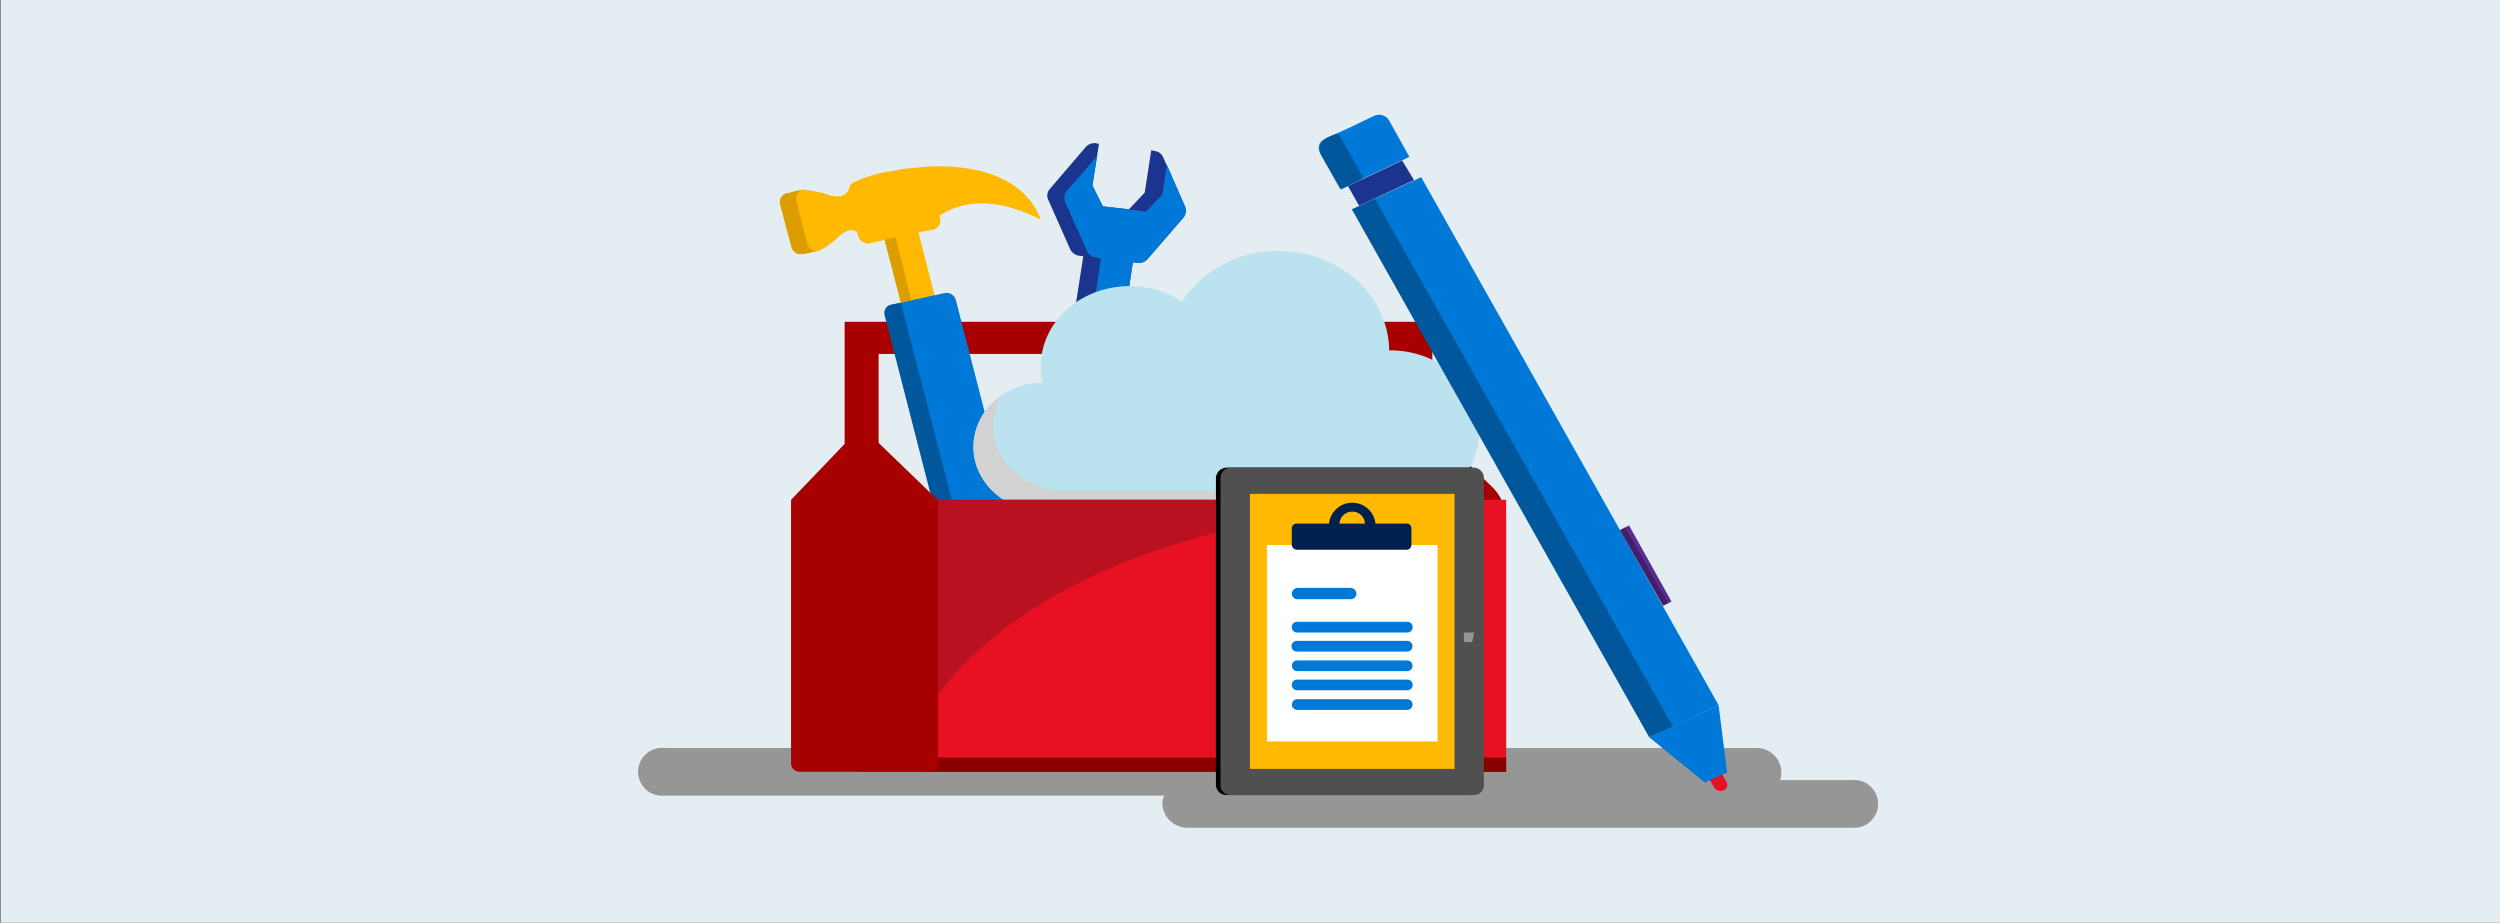 <svg xmlns="http://www.w3.org/2000/svg" viewBox="0 0 298 110">
  <rect x="0" y="0" width="298" height="110" fill="#333333" stroke="none"/>
  <title>8 - admin-policybasemgmt</title>
  <g id="background_blue" data-name="background blue">
    <rect x="0.062" width="298" height="110" fill="#e4edf1"/>
  </g>
  <g id="Shapes">
    <g>
      <path d="M220.753,92.994h-8.577a2.208,2.208,0,0,0,.156-.994,2.947,2.947,0,0,0-3.051-2.842l-.062,0H79.177a2.852,2.852,0,0,0-.528,5.68,2.74,2.74,0,0,0,.528,0h59.606a2.083,2.083,0,0,0-.232.991,2.991,2.991,0,0,0,3.113,2.833h79.089a2.849,2.849,0,0,0,.528-5.674,2.91,2.91,0,0,0-.528,0Z" fill="#969696"/>
      <path d="M177.977,58.155l-6-5.815a2.328,2.328,0,0,0-1.244-.646V38.36H100.682V55.669h4.047V42.188h61.94V54.677l-3.2,3.408a5.791,5.791,0,0,0-1.478,3.55V89.946A2.167,2.167,0,0,0,164.257,92h13a2.167,2.167,0,0,0,2.265-2.054V61.635A5.553,5.553,0,0,0,177.977,58.155Z" fill="#a80000"/>
      <path d="M141.275,24.666,138.628,18.7a1.275,1.275,0,0,0-1.013-.708l-.387-.072-.778,5.038-1.877,1.99L131.46,24.6l-1.244-2.489L131,17.142l-.39-.07a1.4,1.4,0,0,0-1.165.425L125.075,22.6a1.18,1.18,0,0,0-.156,1.139l2.644,5.958a1.388,1.388,0,0,0,1.012.779l.551.069-3.978,25.617,5.923.788,3.971-25.687.543.069a1.413,1.413,0,0,0,1.176-.425l4.358-5.037A1.344,1.344,0,0,0,141.275,24.666Z" fill="#1b348e"/>
      <path d="M141.275,24.666l-2.181-5.038-.543,3.545L136.6,25.232l-2.032-.283-3.114-.351-1.24-2.489L131,17.142l-.232,1.489L127.1,22.819a1.36,1.36,0,0,0-.156,1.21l2.654,5.957a1.277,1.277,0,0,0,1.01.708l.624.142L127.25,56.449l3.822.5,3.971-25.687.543.069a1.413,1.413,0,0,0,1.176-.425l4.357-5.038A1.342,1.342,0,0,0,141.275,24.666Z" fill="#0078d7"/>
      <path d="M124.06,26.153c-3.043-7.876-14.726-6.17-14.726-6.17h-.077a19.6,19.6,0,0,0-3.356.5h-.232c-.079,0-.156.069-.235.069h-.156c-2.412.566-3.891,1.276-3.97,1.56a1.455,1.455,0,0,1-1.1,1.275,3.6,3.6,0,0,1-1.79-.283,15.068,15.068,0,0,0-2.723-.5l-1.012.214-.7.214h-.156a1.083,1.083,0,0,0-.862,1.21l1.407,5.319a1.145,1.145,0,0,0,1.324.708h.156l1.869-.425a8.433,8.433,0,0,0,2.022-1.416,3.854,3.854,0,0,1,1.489-1,1.635,1.635,0,0,1,.933.211v.072l.156.5a1.238,1.238,0,0,0,1.4.789l1.79-.425L110.5,48.155l3.971-.922-4.984-19.519,1.794-.355a1.063,1.063,0,0,0,.781-1.275l-.08-.356C117.2,22.251,123.358,25.942,124.06,26.153Z" fill="#ffb900"/>
      <path d="M120.394,60.848a1.05,1.05,0,0,1-.778,1.266c-.025.006-.05.011-.076.015l-6.235,1.347a1.174,1.174,0,0,1-1.4-.778l-6.469-25.192a1.022,1.022,0,0,1,.81-1.2l.047-.008,6.235-1.346a1.166,1.166,0,0,1,1.4.777Z" fill="#0078d7"/>
      <path d="M107.38,36.087l-1.089.214a1.022,1.022,0,0,0-.865,1.157l.008.048L111.9,62.7a1.172,1.172,0,0,0,1.4.778l1.089-.283Z" opacity="0.28" style="isolation: isolate"/>
      <path d="M96.245,29.136l-1.324-5.251A1.063,1.063,0,0,1,95.7,22.6h0l-1.012.214-.7.214H93.83a1.083,1.083,0,0,0-.862,1.21l1.406,5.32a1.145,1.145,0,0,0,1.324.708h.156l1.869-.425h0l-.079.072A1.239,1.239,0,0,1,96.245,29.136Z" fill="#db9d00"/>
      <polygon points="106.758 28.287 105.434 28.57 107.38 36.087 108.632 35.804 106.758 28.287" fill="#db9d00"/>
      <path d="M124.291,45.6a8.134,8.134,0,0,1-.232-1.916c0-5.32,4.753-9.578,10.593-9.578a11.348,11.348,0,0,1,6.235,1.84,13.647,13.647,0,0,1,11.534-6.025c7.168,0,13.089,5.249,13.168,11.847h.156c5.844,0,10.593,4.257,10.593,9.578s-4.749,9.65-10.593,9.65H124.526c-4.676,0-8.491-3.47-8.491-7.728C116.035,49.077,119.694,45.666,124.291,45.6Z" fill="#bbe2ef"/>
      <path d="M119.46,47.084a7.067,7.067,0,0,0-1.089,3.691c0,4.258,3.819,7.735,8.491,7.735h41.219a11.1,11.1,0,0,0,6.7-2.2,10.906,10.906,0,0,1-9.034,4.685H124.526c-4.676,0-8.491-3.47-8.491-7.728A7.508,7.508,0,0,1,119.46,47.084Z" fill="#d2d2d2"/>
      <rect x="102.555" y="59.574" width="76.979" height="32.426" fill="#e81123"/>
      <path d="M110.112,85.475s11.844-25.9,69.419-25.9H110.112Z" fill="#ba1121"/>
      <path d="M179.531,92V90.3H111.358A2.22,2.22,0,0,1,109.1,92Z" fill="#8a0000"/>
      <path d="M111.824,59.643l-7.558-7.3a2.112,2.112,0,0,0-2.987-.047l-.047.047L94.374,59.5a.246.246,0,0,0-.079.214V91.009A1.02,1.02,0,0,0,95.341,92l.046,0h15.27a1.091,1.091,0,0,0,1.167-.991Z" fill="#a80000"/>
      <path d="M146.262,94.769a1.256,1.256,0,0,1-1.324-1.139V56.951a1.31,1.31,0,0,1,1.324-1.21h28.907a1.289,1.289,0,0,1,1.244,1.21V93.63a1.233,1.233,0,0,1-1.244,1.139Z"/>
      <path d="M146.732,94.769a1.183,1.183,0,0,1-1.246-1.118v-36.7a1.236,1.236,0,0,1,1.247-1.21h28.9a1.236,1.236,0,0,1,1.247,1.21V93.63a1.183,1.183,0,0,1-1.226,1.139H146.732Z" fill="#505050"/>
      <rect x="148.989" y="58.866" width="24.391" height="32.782" fill="#ffb900"/>
      <polygon points="174.468 75.394 174.547 76.534 175.48 76.534 175.715 75.394 174.468 75.394" fill="#969696"/>
      <path d="M204.308,93.846l-1.168-2.054,1.479-.711,1.176,2.126a.688.688,0,0,1-.224.948.723.723,0,0,1-.087.046h0A.89.89,0,0,1,204.308,93.846Z" fill="#e81123"/>
      <polygon points="169.403 21.116 163.875 23.675 161.144 24.949 196.594 87.884 199.405 86.609 204.854 84.051 169.403 21.116" fill="#0078d7"/>
      <polygon points="160.678 22.179 162.001 24.524 168.547 21.471 167.144 19.134 160.678 22.179" fill="#1b348e"/>
      <polygon points="205.871 92.072 204.854 84.051 196.594 87.884 203.219 93.277 205.871 92.072" fill="#0078d7"/>
      <polygon points="161.144 24.949 196.594 87.884 199.405 86.609 163.875 23.675 161.144 24.949" opacity="0.28" style="isolation: isolate"/>
      <path d="M165.589,14.379a1.39,1.39,0,0,0-1.79-.574l-3.121,1.5c-.311.142-.778.35-1.245.567-.389.142-.856.35-1.167.494l-.39.214a1.192,1.192,0,0,0-.567,1.588l.021.041,2.489,4.4,2.725-1.346L168,18.7Z" fill="#0078d7"/>
      <path d="M162.391,20.975l-2.725-4.825a.55.55,0,0,0-.546-.142,7.616,7.616,0,0,1-.854.35h0a1.647,1.647,0,0,0-.783,2.194l0,0,2.1,3.691c.156.211.387.283.543.141l2.025-.918a.38.38,0,0,0,.241-.481Z" opacity="0.28" style="isolation: isolate"/>
      <polygon points="198.232 72.205 193.093 63.193 194.182 62.626 199.249 71.71 198.232 72.205" fill="#5c2d91"/>
      <polygon points="198.232 72.205 193.093 63.193 193.715 62.84 198.859 71.922 198.232 72.205" opacity="0.28" style="isolation: isolate"/>
      <rect x="151.019" y="64.965" width="20.336" height="23.416" fill="#fff"/>
      <path d="M159.666,62.412a1.5,1.5,0,0,1,1.555-1.42,1.484,1.484,0,0,1,1.479,1.423Zm7.945,0h-3.657a2.782,2.782,0,0,0-5.533,0H154.6a.59.59,0,0,0-.621.558v1.994a.641.641,0,0,0,.622.568h13.013a.589.589,0,0,0,.624-.551v-2a.551.551,0,0,0-.528-.574A.525.525,0,0,0,167.611,62.412Z" fill="#002050"/>
      <path d="M167.69,75.394H154.677a.641.641,0,1,1-.125-1.276.653.653,0,0,1,.125,0H167.69a.641.641,0,1,1,.125,1.276A.523.523,0,0,1,167.69,75.394Z" fill="#0078d7"/>
      <path d="M160.989,71.425h-6.308a.669.669,0,0,1-.7-.637v-.006a.728.728,0,0,1,.7-.708h6.308a.727.727,0,0,1,.7.708.669.669,0,0,1-.694.643Z" fill="#0078d7"/>
      <path d="M167.69,77.667H154.677a.641.641,0,1,1-.125-1.275.653.653,0,0,1,.125,0H167.69a.641.641,0,0,1,.125,1.275A.653.653,0,0,1,167.69,77.667Z" fill="#0078d7"/>
      <path d="M167.69,80H154.677a.642.642,0,0,1-.125-1.277.653.653,0,0,1,.125,0H167.69A.642.642,0,0,1,167.815,80,.653.653,0,0,1,167.69,80Z" fill="#0078d7"/>
      <path d="M167.69,82.281H154.677a.64.64,0,1,1-.125-1.274.653.653,0,0,1,.125,0H167.69a.64.64,0,1,1,.125,1.274A.523.523,0,0,1,167.69,82.281Z" fill="#0078d7"/>
      <path d="M167.69,84.618H154.677a.641.641,0,0,1-.125-1.275.653.653,0,0,1,.125,0H167.69a.641.641,0,0,1,.125,1.275A.653.653,0,0,1,167.69,84.618Z" fill="#0078d7"/>
    </g>
  </g>
</svg>
